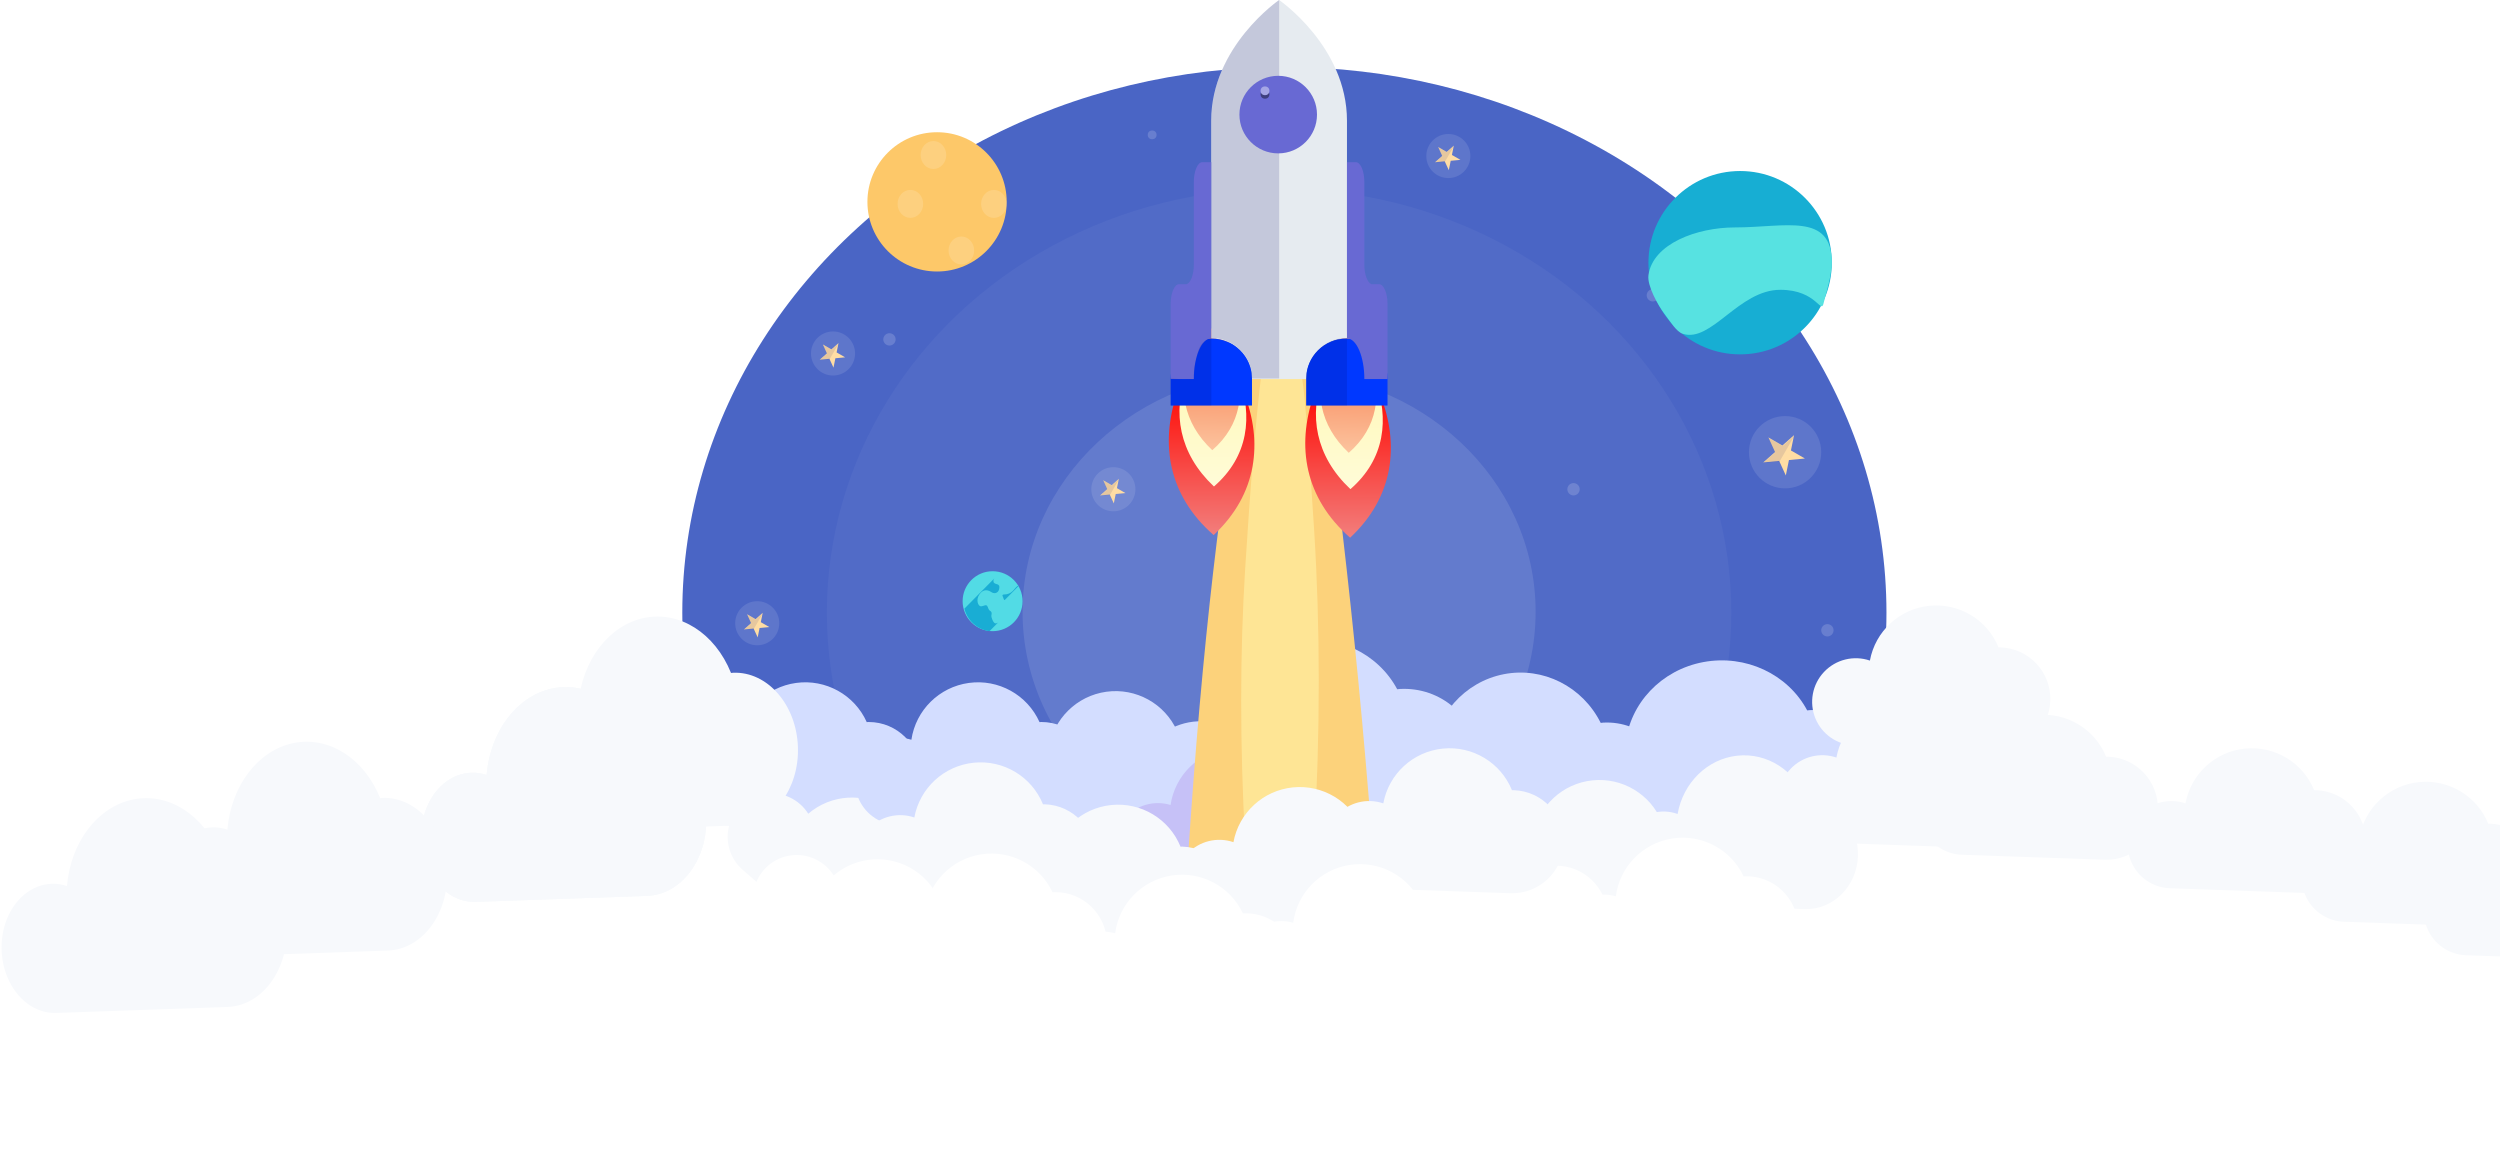<?xml version="1.0" encoding="UTF-8"?>
<svg width="1418px" height="663px" viewBox="0 0 1418 663" version="1.1" xmlns="http://www.w3.org/2000/svg" xmlns:xlink="http://www.w3.org/1999/xlink">
    <!-- Generator: Sketch 53.2 (72643) - https://sketchapp.com -->
    <title>Group 17</title>
    <desc>Created with Sketch.</desc>
    <defs>
        <filter x="-42.9%" y="-42.9%" width="185.7%" height="185.7%" filterUnits="objectBoundingBox" id="filter-1">
            <feGaussianBlur stdDeviation="1" in="SourceGraphic"></feGaussianBlur>
        </filter>
        <filter x="-42.9%" y="-42.9%" width="185.7%" height="185.7%" filterUnits="objectBoundingBox" id="filter-2">
            <feGaussianBlur stdDeviation="1" in="SourceGraphic"></feGaussianBlur>
        </filter>
        <filter x="-42.9%" y="-42.9%" width="185.7%" height="185.7%" filterUnits="objectBoundingBox" id="filter-3">
            <feGaussianBlur stdDeviation="1" in="SourceGraphic"></feGaussianBlur>
        </filter>
        <filter x="-42.9%" y="-42.9%" width="185.7%" height="185.7%" filterUnits="objectBoundingBox" id="filter-4">
            <feGaussianBlur stdDeviation="1" in="SourceGraphic"></feGaussianBlur>
        </filter>
        <filter x="-42.9%" y="-42.9%" width="185.7%" height="185.7%" filterUnits="objectBoundingBox" id="filter-5">
            <feGaussianBlur stdDeviation="1" in="SourceGraphic"></feGaussianBlur>
        </filter>
        <filter x="-42.9%" y="-42.9%" width="185.7%" height="185.7%" filterUnits="objectBoundingBox" id="filter-6">
            <feGaussianBlur stdDeviation="1" in="SourceGraphic"></feGaussianBlur>
        </filter>
        <filter x="-60.0%" y="-60.0%" width="220.0%" height="220.0%" filterUnits="objectBoundingBox" id="filter-7">
            <feGaussianBlur stdDeviation="1" in="SourceGraphic"></feGaussianBlur>
        </filter>
        <linearGradient x1="78.908%" y1="22.494%" x2="0%" y2="95.125%" id="linearGradient-8">
            <stop stop-color="#FF0600" offset="0%"></stop>
            <stop stop-color="#F27E7C" offset="100%"></stop>
        </linearGradient>
        <linearGradient x1="-6.583%" y1="110.129%" x2="68.15%" y2="27.847%" id="linearGradient-9">
            <stop stop-color="#FFFCDD" offset="0%"></stop>
            <stop stop-color="#FFF8B9" offset="100%"></stop>
        </linearGradient>
        <linearGradient x1="0%" y1="98.786%" x2="55.328%" y2="44.815%" id="linearGradient-10">
            <stop stop-color="#FCC5A0" offset="0%"></stop>
            <stop stop-color="#F89367" offset="100%"></stop>
        </linearGradient>
        <circle id="path-11" cx="719.5" cy="51.5" r="2.5"></circle>
        <filter x="-560.0%" y="-520.0%" width="1220.0%" height="1220.0%" filterUnits="objectBoundingBox" id="filter-12">
            <feGaussianBlur stdDeviation="0" in="SourceGraphic"></feGaussianBlur>
        </filter>
        <filter x="-860.0%" y="-820.0%" width="1820.0%" height="1820.0%" filterUnits="objectBoundingBox" id="filter-13">
            <feOffset dx="0" dy="2" in="SourceAlpha" result="shadowOffsetOuter1"></feOffset>
            <feGaussianBlur stdDeviation="14" in="shadowOffsetOuter1" result="shadowBlurOuter1"></feGaussianBlur>
            <feColorMatrix values="0 0 0 0 1   0 0 0 0 1   0 0 0 0 1  0 0 0 0.5 0" type="matrix" in="shadowBlurOuter1"></feColorMatrix>
        </filter>
    </defs>
    <g id="Website" stroke="none" stroke-width="1" fill="none" fill-rule="evenodd">
        <g id="Landing" transform="translate(-22, -3738)">
            <g id="Group-16" transform="translate(-1, 3738)">
                <g id="Group-17" transform="translate(21, 0)">
                    <g id="Group-5">
                        <ellipse id="Oval" fill="#4A65C5" cx="730.5" cy="347.5" rx="341.5" ry="309.5"></ellipse>
                        <ellipse id="Oval" fill="#FFFFFF" opacity="0.041" cx="727.5" cy="347.5" rx="256.5" ry="240.5"></ellipse>
                        <ellipse id="Oval" fill="#FFFFFF" opacity="0.108" cx="727.5" cy="347" rx="145.5" ry="136"></ellipse>
                        <g id="Group" transform="translate(994, 236)">
                            <circle id="Oval" fill="#FFFFFF" opacity="0.113" cx="20.5" cy="20.5" r="20.5"></circle>
                            <g id="Orion_star" transform="translate(20.499, 20.472) rotate(30) translate(-20.499, -20.472) translate(7.999, 8.972)">
                                <polygon id="Path" fill="#FFDDA4" points="12.083 17.483 4.691 22.73 7.538 14.271 0.124 8.996 9.273 8.996 12.083 0.603 14.891 8.996 24.041 8.996 16.626 14.271 19.472 22.73"></polygon>
                                <polygon id="Path" fill="#000064" opacity="0.1" points="9.538 9.182 0.127 9.182 7.753 14.457 4.825 22.916 12.427 17.669 12.427 0.789"></polygon>
                            </g>
                        </g>
                        <g id="Group" transform="translate(811, 76)">
                            <circle id="Oval" fill="#FFFFFF" opacity="0.113" cx="12.5" cy="12.5" r="12.5"></circle>
                            <g id="Orion_star" transform="translate(12.4, 12.411) rotate(30) translate(-12.4, -12.411) translate(4.9, 5.411)">
                                <polygon id="Path" fill="#FFDDA4" points="7.367 10.66 2.86 13.86 4.596 8.702 0.076 5.486 5.655 5.486 7.367 0.368 9.08 5.486 14.659 5.486 10.138 8.702 11.873 13.86"></polygon>
                                <polygon id="Path" fill="#000064" opacity="0.1" points="5.816 5.599 0.078 5.599 4.727 8.815 2.942 13.973 7.578 10.774 7.578 0.481"></polygon>
                            </g>
                        </g>
                        <g id="Group" transform="translate(462, 188)">
                            <circle id="Oval" fill="#FFFFFF" opacity="0.113" cx="12.5" cy="12.5" r="12.5"></circle>
                            <g id="Orion_star" transform="translate(12.4, 12.411) rotate(30) translate(-12.4, -12.411) translate(4.9, 5.411)">
                                <polygon id="Path" fill="#FFDDA4" points="7.367 10.66 2.86 13.86 4.596 8.702 0.076 5.486 5.655 5.486 7.367 0.368 9.08 5.486 14.659 5.486 10.138 8.702 11.873 13.86"></polygon>
                                <polygon id="Path" fill="#000064" opacity="0.1" points="5.816 5.599 0.078 5.599 4.727 8.815 2.942 13.973 7.578 10.774 7.578 0.481"></polygon>
                            </g>
                        </g>
                        <g id="Group" transform="translate(419, 341)">
                            <circle id="Oval" fill="#FFFFFF" opacity="0.113" cx="12.5" cy="12.5" r="12.5"></circle>
                            <g id="Orion_star" transform="translate(12.4, 12.411) rotate(30) translate(-12.4, -12.411) translate(4.9, 5.411)">
                                <polygon id="Path" fill="#FFDDA4" points="7.367 10.66 2.86 13.86 4.596 8.702 0.076 5.486 5.655 5.486 7.367 0.368 9.08 5.486 14.659 5.486 10.138 8.702 11.873 13.86"></polygon>
                                <polygon id="Path" fill="#000064" opacity="0.1" points="5.816 5.599 0.078 5.599 4.727 8.815 2.942 13.973 7.578 10.774 7.578 0.481"></polygon>
                            </g>
                        </g>
                        <circle id="Oval" fill="#FFFFFF" opacity="0.406" filter="url(#filter-1)" cx="506.5" cy="192.5" r="3.5"></circle>
                        <circle id="Oval" fill="#FFFFFF" opacity="0.406" filter="url(#filter-2)" cx="646.5" cy="427.5" r="3.5"></circle>
                        <circle id="Oval" fill="#FFFFFF" opacity="0.406" filter="url(#filter-3)" cx="927.5" cy="440.5" r="3.5"></circle>
                        <circle id="Oval" fill="#FFFFFF" opacity="0.406" filter="url(#filter-4)" cx="894.5" cy="277.5" r="3.5"></circle>
                        <circle id="Oval" fill="#FFFFFF" opacity="0.406" filter="url(#filter-5)" cx="939.5" cy="167.5" r="3.5"></circle>
                        <circle id="Oval" fill="#FFFFFF" opacity="0.406" filter="url(#filter-6)" cx="1038.5" cy="357.5" r="3.5"></circle>
                        <circle id="Oval" fill="#FFFFFF" opacity="0.406" filter="url(#filter-7)" cx="655.5" cy="76.5" r="2.5"></circle>
                        <g id="Group" transform="translate(621, 265)">
                            <circle id="Oval" fill="#FFFFFF" opacity="0.113" cx="12.5" cy="12.5" r="12.5"></circle>
                            <g id="Orion_star" transform="translate(12.4, 12.411) rotate(30) translate(-12.4, -12.411) translate(4.9, 5.411)">
                                <polygon id="Path" fill="#FFDDA4" points="7.367 10.66 2.86 13.86 4.596 8.702 0.076 5.486 5.655 5.486 7.367 0.368 9.08 5.486 14.659 5.486 10.138 8.702 11.873 13.86"></polygon>
                                <polygon id="Path" fill="#000064" opacity="0.1" points="5.816 5.599 0.078 5.599 4.727 8.815 2.942 13.973 7.578 10.774 7.578 0.481"></polygon>
                            </g>
                        </g>
                        <g id="moon" transform="translate(494, 75)">
                            <circle id="Oval" fill="#FDC869" cx="39.5" cy="39.5" r="39.5"></circle>
                            <g id="Group" opacity="0.15" transform="translate(17, 5)" fill="#FFFFFF">
                                <ellipse id="Oval" cx="7.363" cy="35.643" rx="7.255" ry="7.925"></ellipse>
                                <ellipse id="Oval" cx="20.447" cy="7.925" rx="7.255" ry="7.925"></ellipse>
                                <ellipse id="Oval" cx="54.745" cy="35.66" rx="7.255" ry="7.925"></ellipse>
                                <ellipse id="Oval" cx="36.277" cy="62.075" rx="7.255" ry="7.925"></ellipse>
                            </g>
                        </g>
                        <g id="planet" transform="translate(548, 324)">
                            <circle id="Oval" fill="#52DBE5" cx="17" cy="17" r="17"></circle>
                            <path d="M16.327,11.868 C18.251,13.163 20.854,12.273 20.854,8.995 C20.854,6.527 17.458,7.937 17.458,5.565 C17.439,4.984 17.656,4.42 18.058,4.004 L18.053,4 L1,21.224 C2.718,28.029 8.368,33.09 15.263,34 L20.275,28.937 L20.275,28.929 C19.834,29.382 19.218,29.618 18.59,29.575 C17.481,29.575 16.07,26.078 16.327,25.001 C16.583,23.924 16.557,23.073 15.831,22.643 C15.105,22.212 14.813,21.857 14.232,20.257 C13.532,18.319 12.052,19.867 10.43,19.914 C8.808,19.96 7.299,16.282 9.563,13.089 C11.827,9.896 14.406,10.574 16.327,11.868 Z M28.542,11.11 C27.255,12.45 25.479,13.198 23.63,13.18 C21.922,13.223 22.776,14.172 23.075,15.078 C23.269,15.663 23.269,16.05 23.816,16.407 L32,8.141 C30.718,8.141 29.953,9.598 28.542,11.11 L28.542,11.11 Z" id="Shape" fill="#19ADD4" fill-rule="nonzero"></path>
                        </g>
                        <g id="Group-2" transform="translate(936, 97)">
                            <g id="planet-2" transform="translate(1, 0)" fill="#17AED3">
                                <g id="planet">
                                    <circle id="Oval" cx="52" cy="52" r="52"></circle>
                                </g>
                            </g>
                            <g id="planet" transform="translate(0, 30)" fill="#57E2E1">
                                <path d="M75.792,37.378 C96.95,37.378 98.865,52.161 100.471,44.489 C100.691,43.438 101.409,40.996 102.21,37.959 C103.497,33.079 105,26.661 105,22 C105,-6.719 78.719,2 50,2 C28.493,2 3.492,11.242 1,29.055 C0.164,35.028 6.412,46.177 10.074,51 C13.827,55.944 16.869,61.131 20.404,62.298 C36.645,67.662 52.207,37.378 75.792,37.378 Z" id="Oval"></path>
                            </g>
                        </g>
                        <g id="Group-7" transform="translate(0, 347)">
                            <path d="M795.85,46.687 C785.928,25.467 762.58,13.061 738.533,16.234 C714.487,19.407 695.509,37.396 691.946,60.396 C678.656,56.537 664.238,60.48 655.078,70.478 C645.918,80.476 643.708,94.682 649.428,106.804 C655.148,118.925 667.741,126.723 681.628,126.742 L797.458,126.742 C820.559,126.742 839.286,108.804 839.286,86.676 C839.286,64.548 820.559,46.61 797.458,46.61 C796.918,46.61 796.39,46.669 795.85,46.687 Z" id="Path" fill="#D3DDFF" transform="translate(742.786, 71.242) rotate(-3) translate(-742.786, -71.242) "></path>
                            <path d="M493.617,62.582 C486.677,47.096 470.345,38.044 453.525,40.359 C436.705,42.674 423.431,55.802 420.938,72.585 C411.642,69.769 401.557,72.647 395.15,79.943 C388.742,87.239 387.197,97.605 391.198,106.45 C395.199,115.296 404.007,120.986 413.721,121 L494.742,121 C510.901,121 524,107.91 524,91.763 C524,75.615 510.901,62.525 494.742,62.525 C494.364,62.525 493.995,62.568 493.617,62.582 Z" id="Path" fill="#D3DDFF"></path>
                            <path d="M365.585,76.244 C357.257,53.304 337.659,39.892 317.475,43.322 C297.291,46.752 281.361,66.2 278.371,91.065 C267.215,86.893 255.113,91.156 247.424,101.964 C239.735,112.773 237.881,128.131 242.682,141.235 C247.483,154.34 258.053,162.769 269.71,162.79 L366.935,162.79 C386.326,162.79 402.045,143.398 402.045,119.476 C402.045,95.554 386.326,76.161 366.935,76.161 C366.482,76.161 366.039,76.224 365.585,76.244 Z" id="Path" fill="#F7F9FC" transform="translate(321.045, 102.79) rotate(-2) translate(-321.045, -102.79) "></path>
                            <path d="M365.585,76.244 C357.257,53.304 337.659,39.892 317.475,43.322 C297.291,46.752 281.361,66.2 278.371,91.065 C267.215,86.893 255.113,91.156 247.424,101.964 C239.735,112.773 237.881,128.131 242.682,141.235 C247.483,154.34 258.053,162.769 269.71,162.79 L366.935,162.79 C386.326,162.79 402.045,143.398 402.045,119.476 C402.045,95.554 386.326,76.161 366.935,76.161 C366.482,76.161 366.039,76.224 365.585,76.244 Z" id="Path" fill="#F7F9FC" transform="translate(321.045, 102.79) rotate(-2) translate(-321.045, -102.79) "></path>
                            <path d="M218.585,107.244 C210.257,84.304 190.659,70.892 170.475,74.322 C150.291,77.752 134.361,97.2 131.371,122.065 C120.215,117.893 108.113,122.156 100.424,132.964 C92.735,143.773 90.881,159.131 95.682,172.235 C100.483,185.34 111.053,193.769 122.71,193.79 L219.935,193.79 C239.326,193.79 255.045,174.398 255.045,150.476 C255.045,126.554 239.326,107.161 219.935,107.161 C219.482,107.161 219.039,107.224 218.585,107.244 Z" id="Path" fill="#F7F9FC" transform="translate(174.045, 133.79) rotate(-2) translate(-174.045, -133.79) "></path>
                            <path d="M127.585,139.244 C119.257,116.304 99.659,102.892 79.475,106.322 C59.291,109.752 43.361,129.2 40.371,154.065 C29.215,149.893 17.113,154.156 9.424,164.964 C1.735,175.773 -0.119,191.131 4.682,204.235 C9.483,217.34 20.053,225.769 31.71,225.79 L128.935,225.79 C148.326,225.79 164.045,206.398 164.045,182.476 C164.045,158.554 148.326,139.161 128.935,139.161 C128.482,139.161 128.039,139.224 127.585,139.244 Z" id="Path" fill="#F7F9FC" transform="translate(83.045, 165.79) rotate(-2) translate(-83.045, -165.79) "></path>
                            <path d="M417.585,36.244 C409.257,13.304 389.659,-0.108 369.475,3.322 C349.291,6.752 333.361,26.2 330.371,51.065 C319.215,46.893 307.113,51.156 299.424,61.964 C291.735,72.773 289.881,88.131 294.682,101.235 C299.483,114.34 310.053,122.769 321.71,122.79 L418.935,122.79 C438.326,122.79 454.045,103.398 454.045,79.476 C454.045,55.554 438.326,36.161 418.935,36.161 C418.482,36.161 418.039,36.224 417.585,36.244 Z" id="Path" fill="#F7F9FC" transform="translate(373.045, 62.79) rotate(-2) translate(-373.045, -62.79) "></path>
                            <path d="M519.201,125.931 C512.261,110.446 495.929,101.394 479.109,103.709 C462.289,106.024 449.014,119.152 446.522,135.935 C437.226,133.119 427.141,135.996 420.734,143.292 C414.326,150.588 412.781,160.955 416.782,169.8 C420.783,178.646 429.591,184.336 439.305,184.35 L520.326,184.35 C536.485,184.35 549.584,171.26 549.584,155.112 C549.584,138.965 536.485,125.875 520.326,125.875 C519.948,125.875 519.579,125.918 519.201,125.931 Z" id="Path" fill="#F7F9FC" transform="translate(482.084, 143.85) rotate(41) translate(-482.084, -143.85) "></path>
                            <path d="M591.617,62.582 C584.677,47.096 568.345,38.044 551.525,40.359 C534.705,42.674 521.431,55.802 518.938,72.585 C509.642,69.769 499.557,72.647 493.15,79.943 C486.742,87.239 485.197,97.605 489.198,106.45 C493.199,115.296 502.007,120.986 511.721,121 L592.742,121 C608.901,121 622,107.91 622,91.763 C622,75.615 608.901,62.525 592.742,62.525 C592.364,62.525 591.995,62.568 591.617,62.582 Z" id="Path" fill="#D3DDFF"></path>
                            <path d="M669.617,67.582 C662.677,52.096 646.345,43.044 629.525,45.359 C612.705,47.674 599.431,60.802 596.938,77.585 C587.642,74.769 577.557,77.647 571.15,84.943 C564.742,92.239 563.197,102.605 567.198,111.45 C571.199,120.296 580.007,125.986 589.721,126 L670.742,126 C686.901,126 700,112.91 700,96.763 C700,80.615 686.901,67.525 670.742,67.525 C670.364,67.525 669.995,67.568 669.617,67.582 Z" id="Path" fill="#D3DDFF"></path>
                            <path d="M738.617,99.582 C731.677,84.096 715.345,75.044 698.525,77.359 C681.705,79.674 668.431,92.802 665.938,109.585 C656.642,106.769 646.557,109.647 640.15,116.943 C633.742,124.239 632.197,134.605 636.198,143.45 C640.199,152.296 649.007,157.986 658.721,158 L739.742,158 C755.901,158 769,144.91 769,128.763 C769,112.615 755.901,99.525 739.742,99.525 C739.364,99.525 738.995,99.568 738.617,99.582 Z" id="Path" fill="#C6C1F7"></path>
                            <path d="M911.271,65.579 C902.017,44.359 880.242,31.954 857.815,35.126 C835.388,38.299 817.689,56.289 814.366,79.288 C801.971,75.429 788.524,79.372 779.981,89.37 C771.438,99.368 769.377,113.574 774.712,125.696 C780.046,137.818 791.79,145.615 804.742,145.634 L912.771,145.634 C934.316,145.634 951.781,127.696 951.781,105.568 C951.781,83.44 934.316,65.502 912.771,65.502 C912.267,65.502 911.775,65.561 911.271,65.579 Z" id="Path" fill="#D3DDFF" transform="translate(861.781, 90.134) rotate(-3) translate(-861.781, -90.134) "></path>
                            <path d="M1028.395,58.68 C1018.473,37.46 995.125,25.054 971.078,28.227 C947.032,31.4 928.054,49.39 924.491,72.389 C911.201,68.53 896.783,72.473 887.623,82.471 C878.463,92.469 876.253,106.675 881.973,118.797 C887.693,130.918 900.285,138.716 914.173,138.735 L1030.003,138.735 C1053.104,138.735 1071.831,120.797 1071.831,98.669 C1071.831,76.541 1053.104,58.603 1030.003,58.603 C1029.463,58.603 1028.935,58.662 1028.395,58.68 Z" id="Path" fill="#D3DDFF" transform="translate(975.331, 83.235) rotate(-3) translate(-975.331, -83.235) "></path>
                        </g>
                        <path d="M592.989,454.913 C586.049,439.427 569.718,430.375 552.898,432.69 C536.077,435.005 522.803,448.133 520.311,464.916 C511.015,462.1 500.929,464.978 494.522,472.274 C488.115,479.57 486.569,489.936 490.57,498.781 C494.571,507.627 503.379,513.317 513.093,513.331 L594.115,513.331 C610.273,513.331 623.372,500.241 623.372,484.094 C623.372,467.946 610.273,454.856 594.115,454.856 C593.736,454.856 593.367,454.899 592.989,454.913 Z" id="Path" fill="#F7F9FC" transform="translate(555.872, 472.831) rotate(2) translate(-555.872, -472.831) "></path>
                        <path d="M943.989,464.913 C937.049,449.427 920.718,440.375 903.898,442.69 C887.077,445.005 873.803,458.133 871.311,474.916 C862.015,472.1 851.929,474.978 845.522,482.274 C839.115,489.57 837.569,499.936 841.57,508.781 C845.571,517.627 854.379,523.317 864.093,523.331 L945.115,523.331 C961.273,523.331 974.372,510.241 974.372,494.094 C974.372,477.946 961.273,464.856 945.115,464.856 C944.736,464.856 944.367,464.899 943.989,464.913 Z" id="Path" fill="#F7F9FC" transform="translate(906.872, 482.831) rotate(2) translate(-906.872, -482.831) "></path>
                        <path d="M1025.902,452.305 C1018.962,435.864 1002.63,426.253 985.81,428.711 C968.99,431.169 955.716,445.107 953.224,462.926 C943.927,459.936 933.842,462.991 927.435,470.738 C921.027,478.484 919.482,489.49 923.483,498.882 C927.484,508.273 936.292,514.314 946.006,514.33 L1027.027,514.33 C1043.186,514.33 1056.285,500.431 1056.285,483.287 C1056.285,466.143 1043.186,452.245 1027.027,452.245 C1026.649,452.245 1026.28,452.291 1025.902,452.305 Z" id="Path" fill="#F7F9FC" transform="translate(988.785, 471.33) rotate(2) translate(-988.785, -471.33) "></path>
                        <path d="M1115.989,420.913 C1109.049,405.427 1092.718,396.375 1075.898,398.69 C1059.077,401.005 1045.803,414.133 1043.311,430.916 C1034.015,428.1 1023.929,430.978 1017.522,438.274 C1011.115,445.57 1009.569,455.936 1013.57,464.781 C1017.571,473.627 1026.379,479.317 1036.093,479.331 L1117.115,479.331 C1133.273,479.331 1146.372,466.241 1146.372,450.094 C1146.372,433.946 1133.273,420.856 1117.115,420.856 C1116.736,420.856 1116.367,420.899 1115.989,420.913 Z" id="Path" fill="#F7F9FC" transform="translate(1078.872, 438.831) rotate(2) translate(-1078.872, -438.831) "></path>
                        <path d="M1134.989,365.913 C1128.049,350.427 1111.718,341.375 1094.898,343.69 C1078.077,346.005 1064.803,359.133 1062.311,375.916 C1053.015,373.1 1042.929,375.978 1036.522,383.274 C1030.115,390.57 1028.569,400.936 1032.57,409.781 C1036.571,418.627 1045.379,424.317 1055.093,424.331 L1136.115,424.331 C1152.273,424.331 1165.372,411.241 1165.372,395.094 C1165.372,378.946 1152.273,365.856 1136.115,365.856 C1135.736,365.856 1135.367,365.899 1134.989,365.913 Z" id="Path" fill="#F7F9FC" transform="translate(1097.872, 383.831) rotate(2) translate(-1097.872, -383.831) "></path>
                        <path d="M1195.989,427.913 C1189.049,412.427 1172.718,403.375 1155.898,405.69 C1139.077,408.005 1125.803,421.133 1123.311,437.916 C1114.015,435.1 1103.929,437.978 1097.522,445.274 C1091.115,452.57 1089.569,462.936 1093.57,471.781 C1097.571,480.627 1106.379,486.317 1116.093,486.331 L1197.115,486.331 C1213.273,486.331 1226.372,473.241 1226.372,457.094 C1226.372,440.946 1213.273,427.856 1197.115,427.856 C1196.736,427.856 1196.367,427.899 1195.989,427.913 Z" id="Path" fill="#F7F9FC" transform="translate(1158.872, 445.831) rotate(2) translate(-1158.872, -445.831) "></path>
                        <path d="M1313.989,446.913 C1307.049,431.427 1290.718,422.375 1273.898,424.69 C1257.077,427.005 1243.803,440.133 1241.311,456.916 C1232.015,454.1 1221.929,456.978 1215.522,464.274 C1209.115,471.57 1207.569,481.936 1211.57,490.781 C1215.571,499.627 1224.379,505.317 1234.093,505.331 L1315.115,505.331 C1331.273,505.331 1344.372,492.241 1344.372,476.094 C1344.372,459.946 1331.273,446.856 1315.115,446.856 C1314.736,446.856 1314.367,446.899 1313.989,446.913 Z" id="Path" fill="#F7F9FC" transform="translate(1276.872, 464.831) rotate(2) translate(-1276.872, -464.831) "></path>
                        <path d="M1412.734,465.913 C1405.794,450.427 1389.462,441.375 1372.642,443.69 C1355.822,446.005 1342.547,459.133 1340.055,475.916 C1330.759,473.1 1320.674,475.978 1314.267,483.274 C1307.859,490.57 1306.314,500.936 1310.315,509.781 C1314.316,518.627 1323.124,524.317 1332.838,524.331 L1413.859,524.331 C1430.018,524.331 1443.117,511.241 1443.117,495.094 C1443.117,478.946 1430.018,465.856 1413.859,465.856 C1413.481,465.856 1413.112,465.899 1412.734,465.913 Z" id="Path" fill="#F7F9FC" transform="translate(1375.617, 483.831) rotate(2) translate(-1375.617, -483.831) "></path>
                        <path d="M1481.989,484.913 C1475.049,469.427 1458.718,460.375 1441.898,462.69 C1425.077,465.005 1411.803,478.133 1409.311,494.916 C1400.015,492.1 1389.929,494.978 1383.522,502.274 C1377.115,509.57 1375.569,519.936 1379.57,528.781 C1383.571,537.627 1392.379,543.317 1402.093,543.331 L1483.115,543.331 C1499.273,543.331 1512.372,530.241 1512.372,514.094 C1512.372,497.946 1499.273,484.856 1483.115,484.856 C1482.736,484.856 1482.367,484.899 1481.989,484.913 Z" id="Path" fill="#F7F9FC" transform="translate(1444.872, 502.831) rotate(2) translate(-1444.872, -502.831) "></path>
                        <path d="M533.63,507.931 C526.69,492.446 510.359,483.394 493.539,485.709 C476.718,488.024 463.444,501.152 460.952,517.935 C451.656,515.119 441.57,517.996 435.163,525.292 C428.756,532.588 427.21,542.955 431.211,551.8 C435.212,560.646 444.02,566.336 453.734,566.35 L534.756,566.35 C550.914,566.35 564.013,553.26 564.013,537.112 C564.013,520.965 550.914,507.875 534.756,507.875 C534.377,507.875 534.008,507.918 533.63,507.931 Z" id="Path" fill="#FFFFFF" transform="translate(496.513, 525.85) rotate(41) translate(-496.513, -525.85) "></path>
                        <path d="M883.313,491.753 C876.374,476.268 860.042,467.216 843.222,469.531 C826.402,471.846 813.127,484.974 810.635,501.757 C801.339,498.941 791.254,501.818 784.846,509.114 C778.439,516.41 776.893,526.777 780.894,535.622 C784.895,544.468 793.703,550.158 803.417,550.172 L884.439,550.172 C900.597,550.172 913.697,537.082 913.697,520.935 C913.697,504.787 900.597,491.697 884.439,491.697 C884.061,491.697 883.692,491.74 883.313,491.753 Z" id="Path" fill="#FFFFFF" transform="translate(846.197, 509.672) rotate(-1) translate(-846.197, -509.672) "></path>
                        <path d="M991.313,497.753 C984.374,482.268 968.042,473.216 951.222,475.531 C934.402,477.846 921.127,490.974 918.635,507.757 C909.339,504.941 899.254,507.818 892.846,515.114 C886.439,522.41 884.893,532.777 888.894,541.622 C892.895,550.468 901.703,556.158 911.417,556.172 L992.439,556.172 C1008.597,556.172 1021.697,543.082 1021.697,526.935 C1021.697,510.787 1008.597,497.697 992.439,497.697 C992.061,497.697 991.692,497.74 991.313,497.753 Z" id="Path" fill="#FFFFFF" transform="translate(954.197, 515.672) rotate(-1) translate(-954.197, -515.672) "></path>
                        <path d="M958.313,534.526 C951.374,519.041 935.042,509.988 918.222,512.303 C901.402,514.618 888.127,527.746 885.635,544.529 C876.339,541.713 866.254,544.591 859.846,551.887 C853.439,559.183 851.893,569.549 855.894,578.395 C859.895,587.24 868.703,592.93 878.417,592.944 L959.439,592.944 C975.597,592.944 988.697,579.854 988.697,563.707 C988.697,547.559 975.597,534.469 959.439,534.469 C959.061,534.469 958.692,534.512 958.313,534.526 Z" id="Path" fill="#FFFFFF" transform="translate(921.197, 552.444) rotate(-1) translate(-921.197, -552.444) "></path>
                        <path d="M875.313,548.753 C868.374,533.268 852.042,524.216 835.222,526.531 C818.402,528.846 805.127,541.974 802.635,558.757 C793.339,555.941 783.254,558.818 776.846,566.114 C770.439,573.41 768.893,583.777 772.894,592.622 C776.895,601.468 785.703,607.158 795.417,607.172 L876.439,607.172 C892.597,607.172 905.697,594.082 905.697,577.935 C905.697,561.787 892.597,548.697 876.439,548.697 C876.061,548.697 875.692,548.74 875.313,548.753 Z" id="Path" fill="#FFFFFF" transform="translate(838.197, 566.672) rotate(-1) translate(-838.197, -566.672) "></path>
                        <path d="M773.313,569.753 C766.374,554.268 750.042,545.216 733.222,547.531 C716.402,549.846 703.127,562.974 700.635,579.757 C691.339,576.941 681.254,579.818 674.846,587.114 C668.439,594.41 666.893,604.777 670.894,613.622 C674.895,622.468 683.703,628.158 693.417,628.172 L774.439,628.172 C790.597,628.172 803.697,615.082 803.697,598.935 C803.697,582.787 790.597,569.697 774.439,569.697 C774.061,569.697 773.692,569.74 773.313,569.753 Z" id="Path" fill="#FFFFFF" transform="translate(736.197, 587.672) rotate(-1) translate(-736.197, -587.672) "></path>
                        <path d="M687.313,566.416 C680.374,550.93 664.042,541.878 647.222,544.193 C630.402,546.508 617.127,559.636 614.635,576.419 C605.339,573.603 595.254,576.481 588.846,583.776 C582.439,591.072 580.893,601.439 584.894,610.284 C588.895,619.13 597.703,624.82 607.417,624.834 L688.439,624.834 C704.597,624.834 717.697,611.744 717.697,595.597 C717.697,579.449 704.597,566.359 688.439,566.359 C688.061,566.359 687.692,566.402 687.313,566.416 Z" id="Path" fill="#FFFFFF" transform="translate(650.197, 584.334) rotate(-1) translate(-650.197, -584.334) "></path>
                        <path d="M608.313,554.416 C601.374,538.93 585.042,529.878 568.222,532.193 C551.402,534.508 538.127,547.636 535.635,564.419 C526.339,561.603 516.254,564.481 509.846,571.776 C503.439,579.072 501.893,589.439 505.894,598.284 C509.895,607.13 518.703,612.82 528.417,612.834 L609.439,612.834 C625.597,612.834 638.697,599.744 638.697,583.597 C638.697,567.449 625.597,554.359 609.439,554.359 C609.061,554.359 608.692,554.402 608.313,554.416 Z" id="Path" fill="#FFFFFF" transform="translate(571.197, 572.334) rotate(-1) translate(-571.197, -572.334) "></path>
                        <path d="M653.313,590.416 C646.374,574.93 630.042,565.878 613.222,568.193 C596.402,570.508 583.127,583.636 580.635,600.419 C571.339,597.603 561.254,600.481 554.846,607.776 C548.439,615.072 546.893,625.439 550.894,634.284 C554.895,643.13 563.703,648.82 573.417,648.834 L654.439,648.834 C670.597,648.834 683.697,635.744 683.697,619.597 C683.697,603.449 670.597,590.359 654.439,590.359 C654.061,590.359 653.692,590.402 653.313,590.416 Z" id="Path" fill="#FFFFFF" transform="translate(616.197, 608.334) rotate(-1) translate(-616.197, -608.334) "></path>
                        <path d="M730.313,603.097 C723.374,587.612 707.042,578.559 690.222,580.875 C673.402,583.19 660.127,596.317 657.635,613.101 C648.339,610.285 638.254,613.162 631.846,620.458 C625.439,627.754 623.893,638.121 627.894,646.966 C631.895,655.812 640.703,661.501 650.417,661.516 L731.439,661.516 C747.597,661.516 760.697,648.426 760.697,632.278 C760.697,616.131 747.597,603.041 731.439,603.041 C731.061,603.041 730.692,603.084 730.313,603.097 Z" id="Path" fill="#FFFFFF" transform="translate(693.197, 621.016) rotate(-1) translate(-693.197, -621.016) "></path>
                        <path d="M821.313,601.753 C814.374,586.268 798.042,577.216 781.222,579.531 C764.402,581.846 751.127,594.974 748.635,611.757 C739.339,608.941 729.254,611.818 722.846,619.114 C716.439,626.41 714.893,636.777 718.894,645.622 C722.895,654.468 731.703,660.158 741.417,660.172 L822.439,660.172 C838.597,660.172 851.697,647.082 851.697,630.935 C851.697,614.787 838.597,601.697 822.439,601.697 C822.061,601.697 821.692,601.74 821.313,601.753 Z" id="Path" fill="#FFFFFF" transform="translate(784.197, 619.672) rotate(-1) translate(-784.197, -619.672) "></path>
                        <path d="M821.313,601.753 C814.374,586.268 798.042,577.216 781.222,579.531 C764.402,581.846 751.127,594.974 748.635,611.757 C739.339,608.941 729.254,611.818 722.846,619.114 C716.439,626.41 714.893,636.777 718.894,645.622 C722.895,654.468 731.703,660.158 741.417,660.172 L822.439,660.172 C838.597,660.172 851.697,647.082 851.697,630.935 C851.697,614.787 838.597,601.697 822.439,601.697 C822.061,601.697 821.692,601.74 821.313,601.753 Z" id="Path" fill="#FFFFFF" transform="translate(784.197, 619.672) rotate(-1) translate(-784.197, -619.672) "></path>
                        <path d="M931.313,583.521 C924.374,568.036 908.042,558.983 891.222,561.299 C874.402,563.614 861.127,576.741 858.635,593.525 C849.339,590.709 839.254,593.586 832.846,600.882 C826.439,608.178 824.893,618.544 828.894,627.39 C832.895,636.235 841.703,641.925 851.417,641.94 L932.439,641.94 C948.597,641.94 961.697,628.85 961.697,612.702 C961.697,596.555 948.597,583.465 932.439,583.465 C932.061,583.465 931.692,583.508 931.313,583.521 Z" id="Path" fill="#FFFFFF" transform="translate(894.197, 601.44) rotate(-1) translate(-894.197, -601.44) "></path>
                        <g id="Group-3" transform="translate(676, 212)">
                            <path d="M31.376,0 L73.499,0 C76.121,2.765 80.74,32.481 87.356,89.146 C93.973,145.811 99.52,203.173 104,261.233 L0,272 C3.846,213.824 8.554,160.597 14.122,112.319 C19.691,64.042 25.443,26.602 31.376,0 Z" id="Rectangle" fill="#FCD27B"></path>
                            <path d="M41.447,0 L63.947,0 C65.348,2.735 67.815,32.123 71.349,88.163 C74.884,144.203 74.884,203.156 71.349,265.021 C54.79,266.862 41.75,268.188 32.231,269 L32.231,265.021 C29.256,210.139 29.256,158.826 32.231,111.081 C35.206,63.335 38.278,26.308 41.447,0 Z" id="Rectangle" fill="#FEE595"></path>
                        </g>
                        <g id="Group-6" transform="translate(690.158, 242.806) rotate(-46) translate(-690.158, -242.806) translate(646.158, 199.806)" fill-rule="nonzero">
                            <path d="M44.033,14.485 C16.709,27.295 -1.201,51.055 0.501,85.221 L0.592,85.328 C34.432,87.032 57.965,68.969 70.64,41.36 C77.3,29.342 80.548,22.218 80.383,19.986 C79.645,9.999 70.93,8.418 63.994,9.936 C62.269,10.313 55.615,11.83 44.033,14.485 Z" id="Shape" fill="url(#linearGradient-8)"></path>
                            <path d="M54.586,10.491 C33.803,20.778 20.18,39.859 21.474,67.296 L21.543,67.382 C47.284,68.751 65.184,54.245 74.824,32.073 C79.891,22.422 82.361,16.701 82.236,14.909 C81.674,6.889 75.045,5.619 69.77,6.838 C68.457,7.141 63.396,8.359 54.586,10.491 Z" id="Shape" fill="url(#linearGradient-9)" transform="translate(51.815, 36.955) rotate(2) translate(-51.815, -36.955) "></path>
                            <path d="M63.479,4.816 C45.893,13.388 34.366,29.289 35.461,52.153 L35.52,52.225 C57.3,53.365 72.446,41.277 80.604,22.801 C84.891,14.759 86.981,9.991 86.875,8.497 C86.4,1.814 80.791,0.756 76.327,1.771 C75.216,2.024 70.933,3.039 63.479,4.816 Z" id="Shape" fill="url(#linearGradient-10)" transform="translate(61.134, 26.869) rotate(2) translate(-61.134, -26.869) "></path>
                        </g>
                        <g id="Group-6" transform="translate(767.977, 244.276) rotate(-46) translate(-767.977, -244.276) translate(723.977, 201.276)" fill-rule="nonzero">
                            <path d="M43.727,14.204 C16.404,27.014 -1.506,50.775 0.196,84.941 L0.286,85.047 C34.127,86.751 57.66,68.688 70.334,41.079 C76.995,29.062 80.243,21.937 80.078,19.705 C79.34,9.719 70.625,8.137 63.689,9.655 C61.963,10.033 55.31,11.549 43.727,14.204 Z" id="Shape" fill="url(#linearGradient-8)"></path>
                            <path d="M54.281,10.21 C33.497,20.497 19.874,39.579 21.169,67.016 L21.238,67.101 C46.978,68.47 64.878,53.964 74.519,31.793 C79.586,22.142 82.056,16.42 81.93,14.628 C81.369,6.608 74.74,5.338 69.464,6.557 C68.152,6.86 63.091,8.078 54.281,10.21 Z" id="Shape" fill="url(#linearGradient-9)" transform="translate(51.51, 36.674) rotate(2) translate(-51.51, -36.674) "></path>
                            <path d="M63.174,4.535 C45.588,13.108 34.06,29.008 35.156,51.873 L35.214,51.944 C56.995,53.085 72.141,40.996 80.298,22.52 C84.585,14.478 86.676,9.71 86.569,8.216 C86.094,1.533 80.485,0.475 76.021,1.491 C74.911,1.743 70.628,2.758 63.174,4.535 Z" id="Shape" fill="url(#linearGradient-10)" transform="translate(60.829, 26.588) rotate(2) translate(-60.829, -26.588) "></path>
                        </g>
                        <g id="Orion_spacecraft" transform="translate(666, 0)">
                            <path d="M100,191.964 L100,68.462 C100,26.368 61.5,0 61.5,0 C61.5,0 23,26.368 23,68.462 L23,191.964 C35.758,191.964 46.1,202.278 46.1,215 L76.9,215 C76.9,202.278 87.242,191.964 100,191.964 Z" id="Path" fill="#E6EBF0"></path>
                            <path d="M46.125,230 L46.125,214.8 C46.125,202.208 35.8,192 23.062,192 C10.325,192 2.68413615e-07,202.208 0,214.8 L0,230 L46.125,230 Z" id="Path" fill="#0038FF" fill-rule="nonzero"></path>
                            <path d="M123,230 L123,214.8 C123,202.208 112.675,192 99.938,192 C87.2,192 76.875,202.208 76.875,214.8 L76.875,230 L123,230 Z" id="Path" fill="#0038FF" fill-rule="nonzero"></path>
                            <path d="M23,191.938 L23,92 L17.947,92 C16.673,91.999 15.451,93.182 14.55,95.289 C13.649,97.397 13.143,100.255 13.143,103.235 L13.143,150.129 C13.143,155.626 11.439,160.31 9.12,161.188 L4.804,161.188 C2.152,161.19 0.002,166.218 0,172.423 L0,215 L13.143,215 C13.143,202.263 17.556,191.938 23,191.938 Z M118.196,161.188 L113.88,161.188 C111.562,160.311 109.858,155.628 109.857,150.133 L109.857,103.239 C109.858,100.258 109.352,97.399 108.451,95.291 C107.55,93.183 106.328,91.999 105.053,92 L100,92 L100,191.938 C105.444,191.938 109.857,202.263 109.857,215 L123,215 L123,172.423 C122.998,166.218 120.848,161.19 118.196,161.188 Z" id="Shape" fill="#6869D3" fill-rule="nonzero"></path>
                            <path d="M0,214.667 L0,230 L23.077,230 L23.077,191.667 C16.035,193.941 15.688,198.633 13.897,205.72 C13.399,207.691 12.894,212.795 13.207,213.795 C13.234,213.88 13.13,214.632 13.125,214.702 C13.119,214.789 13.207,214.196 13.207,214.32 C13.207,215.023 12.961,215.009 12.425,215 C11.816,214.989 10.863,214.932 10,215 C7.09,215.229 3.429,214.967 0,214.667 Z M100,191.667 C87.255,191.667 76.923,201.964 76.923,214.667 L76.923,230 L100,230 L100,191.667 Z M61.538,0 C61.538,0 23.077,26.327 23.077,68.356 L23.077,191.667 C35.822,191.667 46.154,201.964 46.154,214.667 L61.538,214.667 L61.538,0 Z" id="Shape" fill="#000064" fill-rule="nonzero" opacity="0.15"></path>
                            <g id="Group-4" transform="translate(39, 43)" fill="#6869D3">
                                <circle id="Oval" cx="22" cy="22" r="22"></circle>
                            </g>
                        </g>
                        <g id="Oval" opacity="0.406" filter="url(#filter-12)">
                            <use fill="black" fill-opacity="1" filter="url(#filter-13)" xlink:href="#path-11"></use>
                            <use fill="#FFFFFF" fill-rule="evenodd" xlink:href="#path-11"></use>
                        </g>
                        <path d="M858.989,446.913 C852.049,431.427 835.718,422.375 818.898,424.69 C802.077,427.005 788.803,440.133 786.311,456.916 C777.015,454.1 766.929,456.978 760.522,464.274 C754.115,471.57 752.569,481.936 756.57,490.781 C760.571,499.627 769.379,505.317 779.093,505.331 L860.115,505.331 C876.273,505.331 889.372,492.241 889.372,476.094 C889.372,459.946 876.273,446.856 860.115,446.856 C859.736,446.856 859.367,446.899 858.989,446.913 Z" id="Path" fill="#F7F9FC" transform="translate(821.872, 464.831) rotate(2) translate(-821.872, -464.831) "></path>
                        <path d="M773.989,468.913 C767.049,453.427 750.718,444.375 733.898,446.69 C717.077,449.005 703.803,462.133 701.311,478.916 C692.015,476.1 681.929,478.978 675.522,486.274 C669.115,493.57 667.569,503.936 671.57,512.781 C675.571,521.627 684.379,527.317 694.093,527.331 L775.115,527.331 C791.273,527.331 804.372,514.241 804.372,498.094 C804.372,481.946 791.273,468.856 775.115,468.856 C774.736,468.856 774.367,468.899 773.989,468.913 Z" id="Path" fill="#F7F9FC" transform="translate(736.872, 486.831) rotate(2) translate(-736.872, -486.831) "></path>
                        <path d="M808.313,512.753 C801.374,497.268 785.042,488.216 768.222,490.531 C751.402,492.846 738.127,505.974 735.635,522.757 C726.339,519.941 716.254,522.818 709.846,530.114 C703.439,537.41 701.893,547.777 705.894,556.622 C709.895,565.468 718.703,571.158 728.417,571.172 L809.439,571.172 C825.597,571.172 838.697,558.082 838.697,541.935 C838.697,525.787 825.597,512.697 809.439,512.697 C809.061,512.697 808.692,512.74 808.313,512.753 Z" id="Path" fill="#FFFFFF" transform="translate(771.197, 530.672) rotate(-1) translate(-771.197, -530.672) "></path>
                        <path d="M670.989,478.913 C664.049,463.427 647.718,454.375 630.898,456.69 C614.077,459.005 600.803,472.133 598.311,488.916 C589.015,486.1 578.929,488.978 572.522,496.274 C566.115,503.57 564.569,513.936 568.57,522.781 C572.571,531.627 581.379,537.317 591.093,537.331 L672.115,537.331 C688.273,537.331 701.372,524.241 701.372,508.094 C701.372,491.946 688.273,478.856 672.115,478.856 C671.736,478.856 671.367,478.899 670.989,478.913 Z" id="Path" fill="#F7F9FC" transform="translate(633.872, 496.831) rotate(2) translate(-633.872, -496.831) "></path>
                        <path d="M707.313,518.753 C700.374,503.268 684.042,494.216 667.222,496.531 C650.402,498.846 637.127,511.974 634.635,528.757 C625.339,525.941 615.254,528.818 608.846,536.114 C602.439,543.41 600.893,553.777 604.894,562.622 C608.895,571.468 617.703,577.158 627.417,577.172 L708.439,577.172 C724.597,577.172 737.697,564.082 737.697,547.935 C737.697,531.787 724.597,518.697 708.439,518.697 C708.061,518.697 707.692,518.74 707.313,518.753 Z" id="Path" fill="#FFFFFF" transform="translate(670.197, 536.672) rotate(-1) translate(-670.197, -536.672) "></path>
                        <path d="M599.313,506.753 C592.374,491.268 576.042,482.216 559.222,484.531 C542.402,486.846 529.127,499.974 526.635,516.757 C517.339,513.941 507.254,516.818 500.846,524.114 C494.439,531.41 492.893,541.777 496.894,550.622 C500.895,559.468 509.703,565.158 519.417,565.172 L600.439,565.172 C616.597,565.172 629.697,552.082 629.697,535.935 C629.697,519.787 616.597,506.697 600.439,506.697 C600.061,506.697 599.692,506.74 599.313,506.753 Z" id="Path" fill="#FFFFFF" transform="translate(562.197, 524.672) rotate(-1) translate(-562.197, -524.672) "></path>
                    </g>
                </g>
            </g>
        </g>
    </g>
</svg>